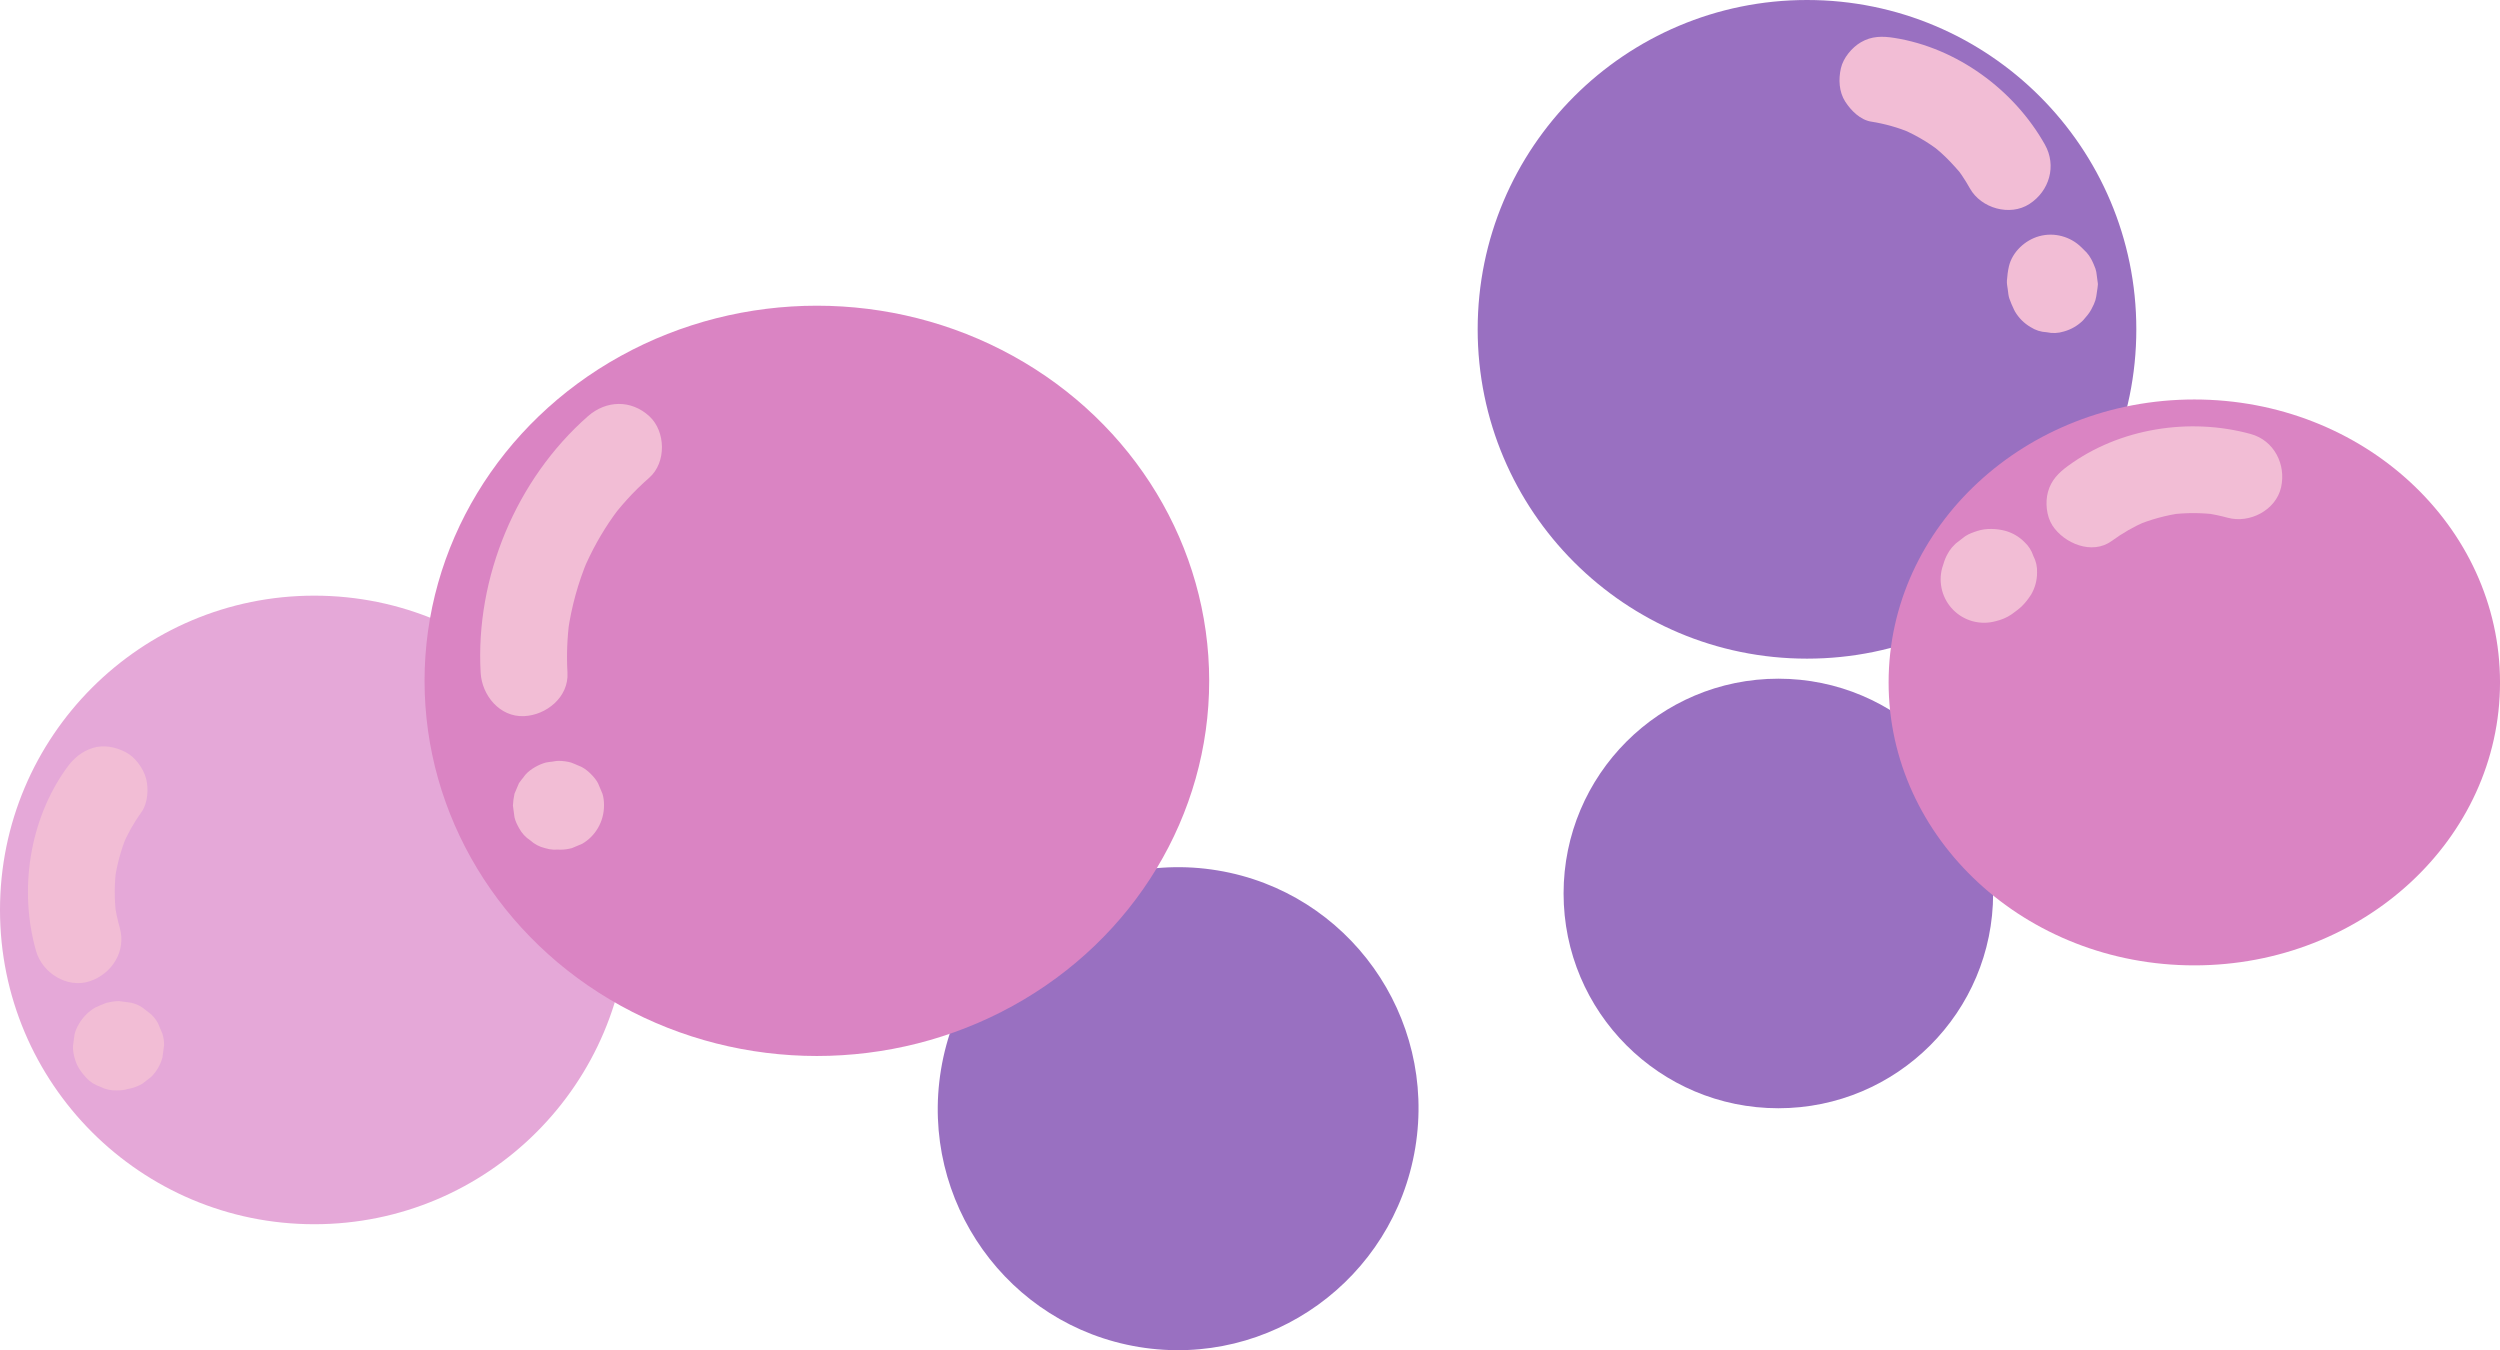 <?xml version="1.0" encoding="UTF-8"?>
<svg id="Layer_2" data-name="Layer 2" xmlns="http://www.w3.org/2000/svg" viewBox="0 0 1727.48 932.95">
  <g id="boba">
    <g>
      <ellipse id="boba7" cx="814.06" cy="766.07" rx="166.88" ry="166.07" transform="translate(-74.3 1444.57) rotate(-80.63)" fill="#9970c1" stroke-width="0"/>
      <circle id="boba6" cx="1228.83" cy="617.38" r="148.41" fill="#9970c1" stroke-width="0"/>
      <g id="boba2">
        <circle cx="217.17" cy="628.76" r="217.17" fill="#e5a8d8" stroke-width="0"/>
        <path d="m82.78,641.18c-1.61-5.65-2.8-11.36-3.6-17.17l1.07,7.98c-1.32-10.61-1.27-21.24.1-31.85-.36,2.66-.71,5.32-1.07,7.98,1.5-10.59,4.28-20.85,8.34-30.75l-3.02,7.17c3.56-8.35,7.97-16.23,13.28-23.6,4.3-5.97,4.9-16.31,3.02-23.12s-7.3-14.5-13.79-17.93c-6.96-3.68-15.4-5.52-23.12-3.02s-13.13,7.13-17.93,13.79c-25.76,35.78-33.14,84.3-21.14,126.49,4.29,15.09,21.4,25.97,36.9,20.95,15.36-4.97,25.55-20.73,20.95-36.9h0Z" fill="#f2bdd5" stroke-width="0"/>
        <path d="m101.92,702.26s-.07-.08-.1-.12l4.69,6.07c-.05-.07-.1-.15-.14-.23l3.02,7.17c-.02-.06-.04-.11-.05-.17l1.07,7.98c0-.06,0-.1,0-.16l-1.07,7.98c0-.05.02-.1.04-.15l-3.02,7.17c.03-.07.06-.13.11-.19l-4.69,6.07c.06-.08.13-.14.21-.21l-6.07,4.69c.14-.11.3-.19.47-.26-2.39,1.01-4.78,2.02-7.17,3.02.23-.09.46-.15.7-.18l-7.98,1.07c.19-.02.37-.02.56,0l-7.98-1.07c.13.02.24.04.36.09l-7.17-3.02c.09.04.16.08.24.14l-6.07-4.69s.07.07.11.11c-1.56-2.02-3.13-4.05-4.69-6.07.03.05.05.09.08.14l-3.02-7.17c.02.06.03.11.04.16l-1.07-7.98c0,.06,0,.12,0,.19l1.07-7.98c-.01.1-.04.2-.07.29-1.25,3.99-1.43,7.98-.54,11.96.18,3.99,1.37,7.71,3.56,11.15,1.89,3.5,4.46,6.3,7.73,8.42,2.9,2.65,6.3,4.44,10.2,5.37l7.98,1.07c5.42-.02,10.46-1.38,15.14-4.1l6.07-4.69c3.72-3.74,6.29-8.16,7.72-13.24.02-.07.04-.15.06-.22.12-.45,1.07-7.64,1.09-8.11.12-2.76-.26-5.63-1.12-8.26-1.01-2.39-2.02-4.78-3.02-7.17-.01-.03-.03-.06-.05-.09-1.21-2.27-2.86-4.4-4.74-6.14-1.04-.96.63.46-3.13-2.44.71.55-2.06-1.73-3.12-2.41-2.25-1.44-4.83-2.56-7.43-3.14-.06-.01-.12-.03-.18-.04-.49-.12-7.6-1.07-8.11-1.09-2.92-.12-5.86.51-8.71,1.13-.13.03-.26.07-.38.11-.91.3-6.44,2.66-7.3,3.08-.06.03-.12.06-.18.09-4.53,2.56-8.57,6.66-11.21,11.13-1.35,2.3-2.54,4.79-3.13,7.38-.01.03-.02.07-.02.1l-1.07,7.98c0,.05,0,.11,0,.16-.19,4.79,1.64,11.3,4.17,15.37,1.42,2.27,3.1,4.39,4.91,6.37,2.72,2.93,5.94,4.99,9.65,6.2,3.58,1.88,7.43,2.74,11.56,2.58,4.13.16,7.98-.71,11.56-2.58,3.72-1.21,6.94-3.28,9.65-6.2l4.69-6.07c2.71-4.68,4.08-9.73,4.1-15.14l-1.07-7.98c-1.43-5.08-4-9.49-7.72-13.24h0Z" fill="#f2bdd5" stroke-width="0"/>
      </g>
      <g id="boba4">
        <circle cx="1248.62" cy="227.56" r="227.56" fill="#9970c1" stroke-width="0"/>
        <path d="m1293.01,84.04c9.47,1.5,18.64,4.12,27.5,7.77l-7.17-3.02c6.02,2.57,11.84,5.55,17.39,9.02,2.56,1.6,5.04,3.32,7.49,5.08,4.55,3.25-5.28-4.38-1.29-1,1.34,1.14,2.71,2.25,4.03,3.42,4.73,4.19,8.93,8.8,13.08,13.55,3.78,4.33-4.3-6.01-.98-1.32.87,1.23,1.77,2.44,2.62,3.69,1.98,2.91,3.81,5.92,5.53,8.99,7.69,13.69,27.59,19.44,41.05,10.76,13.85-8.93,18.99-26.4,10.76-41.05-21.3-37.93-60.86-66.9-104.06-73.74-8.23-1.3-15.65-1.35-23.12,3.02-6.22,3.64-12.16,10.78-13.79,17.93-1.75,7.68-1.37,16.3,3.02,23.12,3.96,6.14,10.38,12.59,17.93,13.79h0Z" fill="#f2bdd5" stroke-width="0"/>
        <path d="m1393.23,209.33l.18.42-3.02-7.17c.15.45.24.85.3,1.32l-1.07-7.98c.03.47.01.89-.04,1.36l1.07-7.98c-.09.46-.2.87-.37,1.31l3.02-7.17c-.2.43-.41.79-.68,1.17l4.69-6.07-.29.35c15.71,2.02,31.41,4.05,47.12,6.07-.26-.46-.49-.9-.7-1.38l3.02,7.17c-.32-.82-.54-1.63-.69-2.49l1.07,7.98c-.13-1.05-.13-2.05,0-3.1l-1.07,7.98c.05-.34.12-.68.21-1.02-16.71,4.41-33.43,8.83-50.14,13.24.7.69,1.4,1.38,2.09,2.07,2.72,2.93,5.94,4.99,9.65,6.2,3.58,1.88,7.43,2.74,11.56,2.58,4.13.16,7.98-.71,11.56-2.58,3.72-1.21,6.94-3.28,9.65-6.2,5.25-5.72,9.14-13.22,8.79-21.21s-3.02-15.52-8.79-21.21c-.7-.69-1.4-1.38-2.09-2.07-7.62-7.53-18.82-10.57-29.19-7.72-9.74,2.68-18.65,10.89-20.95,20.95-.72,3.14-1.13,6.55-1.36,9.76-.15,2.08.35,4.33.62,6.31s.39,4.04,1.04,6c.83,2.5,2.11,5.26,3.21,7.65.22.48.44.93.7,1.38,2.67,4.51,6.25,8.1,10.76,10.76,3.44,2.19,7.16,3.38,11.15,3.56,3.99.89,7.98.71,11.96-.54,5.08-1.43,9.49-4,13.24-7.72,2-2.34,4.13-4.66,5.57-7.38,3.03-5.7,3.29-7.18,4.02-12.67.15-1.14.55-3.16.59-4.67.01-.23,0-.45-.02-.68-.36-2.66-.71-5.32-1.07-7.98-.53-3.09-2.28-6.05-3.51-8.9-1.89-3.5-4.46-6.3-7.73-8.42-2.9-2.65-6.3-4.44-10.2-5.37-3.99-1.25-7.98-1.43-11.96-.54-3.99.18-7.71,1.37-11.15,3.56-6.41,4.13-12.04,10.28-13.79,17.93l-1.07,7.98c.02,5.42,1.38,10.46,4.1,15.14Z" fill="#f2bdd5" stroke-width="0"/>
      </g>
      <g id="boba5">
        <ellipse cx="1516.25" cy="471.55" rx="211.24" ry="195.51" fill="#da84c3" stroke-width="0"/>
        <path d="m1459.23,373.78c7.32-5.37,15.16-9.85,23.48-13.49l-7.17,3.02c10.35-4.36,21.13-7.3,32.25-8.84-2.66.36-5.32.71-7.98,1.07,10.61-1.32,21.24-1.33,31.84.04l-7.98-1.07c5.28.76,10.48,1.83,15.62,3.24,15.12,4.15,33.3-5.15,36.9-20.95s-4.76-32.45-20.95-36.9c-42.28-11.62-90.74-4.04-126.32,22.07-6.5,4.77-11.57,9.87-13.79,17.93-1.98,7.18-1.08,16.74,3.02,23.12,8.05,12.49,27.52,20.69,41.05,10.76h0Z" fill="#f2bdd5" stroke-width="0"/>
        <path d="m1393.13,418.72c.25-.3.49-.55.78-.8l-6.07,4.69c.4-.31.81-.56,1.27-.78l-7.17,3.02c.47-.19.93-.32,1.43-.41l-7.98,1.07c.51-.06.98-.06,1.49,0l-7.98-1.07c.25.03.49.09.73.16-5.98-14.69-11.95-29.38-17.93-44.07-.14.22-.29.44-.45.65l4.69-6.07c-.57.74-1.2,1.38-1.93,1.97l6.07-4.69c-.75.56-1.52,1.02-2.37,1.41l7.17-3.02c-.62.25-1.23.45-1.88.6,12.3,12.3,24.6,24.6,36.9,36.9l.92-2.8c1.25-3.99,1.43-7.98.54-11.96-.18-3.99-1.37-7.71-3.56-11.15-1.89-3.5-4.46-6.3-7.73-8.42-2.9-2.65-6.3-4.44-10.2-5.37l-7.98-1.07c-5.42.02-10.46,1.38-15.14,4.1l-6.07,4.69c-3.72,3.74-6.29,8.16-7.72,13.24l-.92,2.8c-1.43,5.32-1.43,10.63,0,15.95,1.43,5.08,4,9.49,7.72,13.24,3.74,3.72,8.16,6.29,13.24,7.72,5.32,1.43,10.63,1.43,15.95,0,3.89-.91,7.83-2.49,11.1-4.79,6.26-4.4,9.22-7.17,13.45-13.62,2.71-4.68,4.08-9.73,4.1-15.14.16-4.13-.71-7.98-2.58-11.56-1.21-3.72-3.28-6.94-6.2-9.65-3.74-3.72-8.16-6.29-13.24-7.72-5.97-1.55-13.13-1.86-19.08.06-2.92.94-5.94,1.97-8.51,3.67-.16.1-.31.21-.45.33l-6.07,4.69c-.28.26-.53.51-.78.8-2.93,2.72-4.99,5.94-6.2,9.65-1.88,3.58-2.74,7.43-2.58,11.56-.16,4.13.71,7.98,2.58,11.56,1.21,3.72,3.28,6.94,6.2,9.65l6.07,4.69c4.68,2.71,9.73,4.08,15.14,4.1l7.98-1.07c5.08-1.43,9.49-4,13.24-7.72Z" fill="#f2bdd5" stroke-width="0"/>
      </g>
      <g id="boba1">
        <ellipse cx="564.45" cy="470.46" rx="271.09" ry="259.22" fill="#da84c3" stroke-width="0"/>
        <path d="m392.12,464.85c-.69-12.1-.21-24.17,1.36-36.18l-1.07,7.98c2.4-17.23,7.04-33.99,13.76-50.04l-3.02,7.17c5.59-13.06,12.46-25.54,20.7-37.12.91-1.29,1.85-2.55,2.79-3.82,3.35-4.55-4.73,5.92-.34.47,2.15-2.66,4.36-5.25,6.65-7.79,4.93-5.47,10.2-10.61,15.73-15.47,11.83-10.39,11.41-31.95,0-42.43-12.61-11.58-29.81-11.08-42.43,0-49.53,43.51-77.87,111.43-74.13,177.23.89,15.64,13.16,30.75,30,30,15.49-.69,30.95-13.22,30-30h0Z" fill="#f2bdd5" stroke-width="0"/>
        <path d="m410.5,541.97c-.04-.07-.07-.14-.11-.21l3.02,7.17c-.02-.06-.04-.13-.05-.19l1.07,7.98c0-.06,0-.11,0-.18l-1.07,7.98c0-.06.02-.1.04-.16l-3.02,7.17c.03-.07.06-.12.11-.18l-4.69,6.07s.08-.08.12-.12l-6.07,4.69c.1-.07.2-.13.32-.18l-7.17,3.02c.17-.07.35-.11.54-.13l-7.98,1.07c.24-.03.49-.02.73,0l-7.98-1.07c.18.03.36.07.53.14-2.39-1.01-4.78-2.02-7.17-3.02.09.04.18.09.27.15-2.02-1.56-4.05-3.13-6.07-4.69.06.05.11.1.16.15-1.56-2.02-3.13-4.05-4.69-6.07.03.04.06.09.08.14l-3.02-7.17c.02.05.03.1.05.15l-1.07-7.98c0,.06,0,.11,0,.17l1.07-7.98c-.01.09-.03.17-.07.25,1.01-2.39,2.02-4.78,3.02-7.17-.03.07-.07.14-.11.21-2.19,3.44-3.38,7.16-3.56,11.15-.89,3.99-.71,7.98.54,11.96.93,3.9,2.72,7.3,5.37,10.2,2.12,3.27,4.92,5.84,8.42,7.73l7.17,3.02c5.32,1.43,10.63,1.43,15.95,0l7.17-3.02c4.51-2.67,8.1-6.25,10.76-10.76,2.81-4.71,4.28-10.27,4.27-15.74,0-2.69-.26-5.5-1.09-8.08-.15-.48-2.8-6.77-3.05-7.24-1.23-2.33-2.98-4.42-4.85-6.29s-3.97-3.62-6.31-4.86c-1.14-.6-3.97-1.68-3.7-1.57,2.37,1-2.58-1.24-3.74-1.57-2.81-.8-5.79-1.15-8.72-1.18-1.37-.01-4.21.54-4.35.56-.53.07-2.98.25-4.33.6-4.7,1.24-10.45,4.38-13.79,8-.91.99-.83,1.05-2.42,3.12,1.19-1.54-1.8,2.09-2.42,3.15-.17.3-2.94,6.87-3.06,7.24-.02.05-.02.11-.04.16-.58,2.65-.94,5.31-1.07,8,0,.03,0,.06,0,.09.02.52.98,7.59,1.09,8.1.6,2.64,1.83,5.15,3.17,7.51,1.89,3.5,4.46,6.3,7.73,8.42,2.9,2.65,6.3,4.44,10.2,5.37,3.99,1.25,7.98,1.43,11.96.54,3.99-.18,7.71-1.37,11.15-3.56l6.07-4.69c3.72-3.74,6.29-8.16,7.72-13.24l1.07-7.98c-.02-5.42-1.38-10.46-4.1-15.14h0Z" fill="#f2bdd5" stroke-width="0"/>
      </g>
    </g>
  </g>
</svg>
